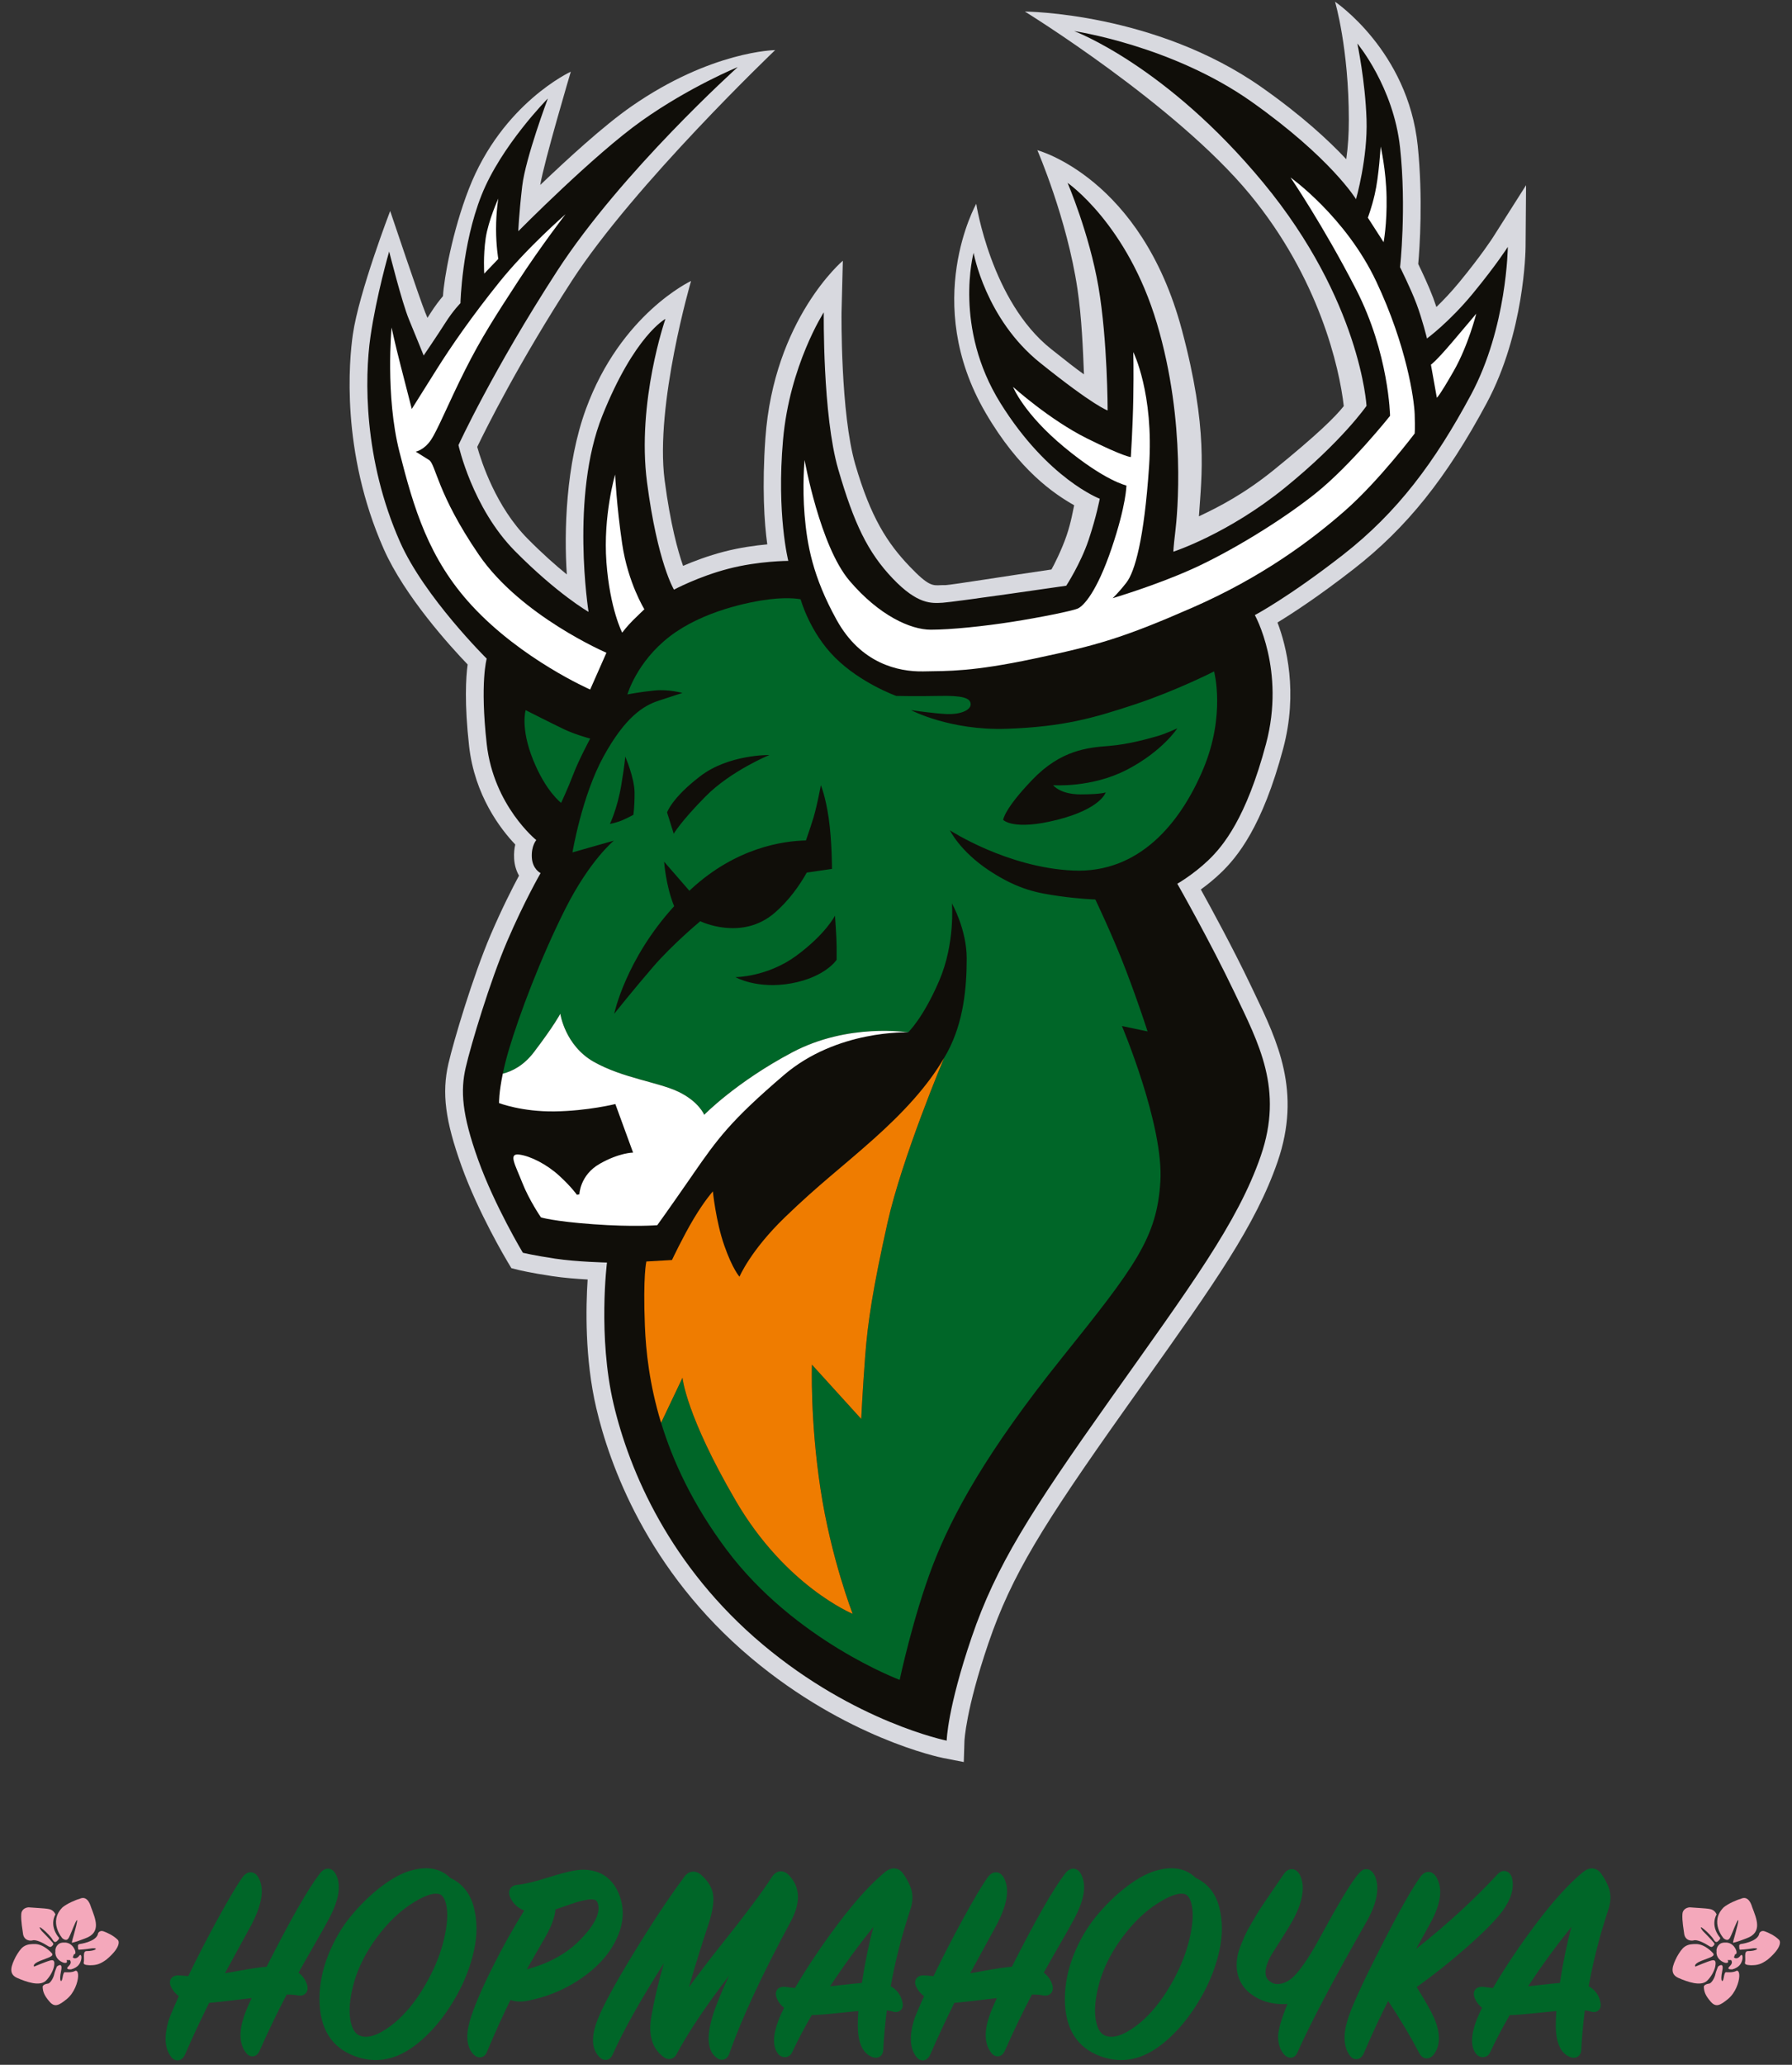 <svg xmlns="http://www.w3.org/2000/svg" width="158" height="182" viewBox="0 0 158 182" fill="none">
    <rect x="0" y="0" width="158" height="182" fill="#333333" stroke="none"/>
    <g clip-path="url(#clip0_1458_19919)">
        <path d="M28.857 169.396C29.868 167.597 30.121 166.24 29.634 165.249C29.438 164.842 29.171 164.734 28.98 164.715C28.698 164.688 28.432 164.832 28.198 165.141C27.137 166.526 25.602 169.215 23.507 173.355C22.89 173.406 22.09 173.521 21.119 173.7C20.616 173.792 20.187 173.869 19.831 173.93C20.122 173.394 20.468 172.764 20.865 172.04C21.516 170.852 21.95 170.06 22.192 169.609C23.117 167.822 23.318 166.486 22.807 165.528C22.607 165.149 22.345 165.05 22.16 165.035C21.887 165.01 21.633 165.144 21.408 165.432L21.396 165.447C20.892 166.15 20.138 167.42 19.154 169.222C18.229 170.915 17.371 172.582 16.6 174.181C16.53 174.175 16.45 174.169 16.364 174.16C16.041 174.129 15.935 174.122 15.883 174.121C15.651 174.104 15.328 174.113 15.124 174.351C15.015 174.477 14.869 174.757 15.112 175.191C15.271 175.493 15.49 175.745 15.766 175.948C15.04 177.572 14.895 177.978 14.854 178.134C14.463 179.504 14.526 180.52 15.045 181.242C15.247 181.538 15.474 181.611 15.646 181.611C15.666 181.611 15.686 181.611 15.704 181.607C15.974 181.583 16.184 181.397 16.327 181.062C16.976 179.567 17.686 178.049 18.439 176.539C18.876 176.506 19.855 176.402 22.186 176.119C21.881 176.77 21.653 177.315 21.506 177.745C21.061 179.072 21.107 180.126 21.636 180.865C21.869 181.215 22.13 181.267 22.31 181.248C22.489 181.231 22.738 181.127 22.897 180.744C23.627 179.091 24.427 177.431 25.275 175.806C25.645 175.798 25.977 175.823 26.261 175.882L26.291 175.887C26.564 175.927 26.78 175.869 26.936 175.714C27.089 175.561 27.147 175.347 27.109 175.076L27.095 175.009C26.956 174.532 26.695 174.155 26.318 173.88C26.677 173.234 27.117 172.461 27.63 171.571C28.257 170.485 28.67 169.753 28.859 169.397" fill="#006628" />
        <path d="M41.778 168.114C41.461 166.889 40.763 166.017 39.701 165.523C38.778 164.62 37.502 164.436 35.897 164.981C35.647 165.071 35.392 165.184 35.129 165.317C34.582 165.598 34.007 165.975 33.415 166.445C32.553 167.125 31.718 167.951 30.933 168.9C30.139 169.859 29.473 170.998 28.956 172.283C28.433 173.58 28.168 174.896 28.168 176.197C28.168 178.785 29.222 180.483 31.301 181.244C31.914 181.467 32.523 181.579 33.124 181.579C33.802 181.579 34.472 181.438 35.129 181.157C35.538 180.982 35.942 180.755 36.341 180.474C37.876 179.387 39.229 177.786 40.364 175.714C41.024 174.5 41.505 173.222 41.794 171.913C42.089 170.576 42.084 169.298 41.778 168.114ZM39.162 170.867C38.885 172.074 38.398 173.319 37.714 174.568C36.94 175.983 36.073 177.133 35.13 178C34.897 178.216 34.659 178.413 34.416 178.592C33.284 179.427 32.373 179.709 31.699 179.418C31.303 179.256 31.034 178.813 30.902 178.102C30.751 177.289 30.823 176.278 31.119 175.096C31.417 173.899 31.937 172.719 32.661 171.59C33.418 170.426 34.245 169.451 35.129 168.678C35.468 168.383 35.813 168.116 36.167 167.881C37.342 167.1 38.043 166.913 38.447 166.913C38.586 166.913 38.689 166.936 38.764 166.962C39.05 167.064 39.253 167.418 39.367 168.013C39.502 168.721 39.433 169.682 39.161 170.865L39.162 170.867Z" fill="#006628" />
        <path d="M53.867 171.786C54.9 170.171 55.166 168.617 54.656 167.166C54.094 165.566 52.916 164.751 51.233 164.806C50.826 164.83 50.29 164.929 49.611 165.11C49.247 165.206 48.843 165.324 48.397 165.467C47.203 165.847 46.276 166.071 45.639 166.134C45.256 166.158 45.07 166.338 44.982 166.485C44.892 166.635 44.821 166.892 44.992 167.254C45.244 167.799 45.662 168.186 46.22 168.397C45.254 169.941 44.312 171.627 43.418 173.417C42.404 175.443 41.728 177.047 41.408 178.186C41.049 179.483 41.162 180.455 41.742 181.075L41.754 181.086C41.958 181.289 42.151 181.345 42.303 181.345C42.354 181.345 42.399 181.339 42.439 181.33C42.599 181.294 42.814 181.183 42.938 180.848C43.697 179.046 44.394 177.514 45.009 176.285C45.435 176.431 45.903 176.462 46.41 176.375C47.544 176.162 48.616 175.812 49.611 175.332C50.035 175.128 50.445 174.899 50.841 174.648C52.171 173.803 53.189 172.84 53.867 171.786ZM49.612 172.233C48.699 172.816 47.642 173.266 46.449 173.58C46.651 173.223 46.883 172.817 47.147 172.357C47.788 171.244 47.962 170.945 47.997 170.886C48.578 169.898 48.903 169.047 48.982 168.3C49.157 168.243 49.366 168.171 49.612 168.086L49.719 168.048C50.173 167.886 50.558 167.756 50.863 167.66C51.151 167.57 51.468 167.497 51.806 167.443C52.079 167.4 52.306 167.408 52.462 167.467C52.538 167.496 52.625 167.548 52.688 167.717C52.994 168.524 52.481 169.621 51.162 170.976C50.704 171.447 50.186 171.868 49.611 172.234L49.612 172.233Z" fill="#006628" />
        <path d="M69.537 165.264C69.242 164.972 68.959 164.931 68.778 164.948C68.508 164.973 68.274 165.128 68.074 165.42C67.249 166.707 65.767 168.696 63.667 171.328C62.524 172.763 61.546 174.043 60.737 175.164C61.323 173.149 61.927 171.215 62.541 169.38C62.862 168.314 62.968 167.513 62.862 166.932C62.753 166.324 62.396 165.756 61.795 165.236C61.482 164.976 61.196 164.952 61.012 164.98C60.737 165.018 60.498 165.185 60.303 165.475C58.951 167.295 57.441 169.575 55.812 172.25C54.151 174.979 53.12 176.891 52.661 178.093C52.117 179.511 52.164 180.578 52.802 181.263C53.014 181.507 53.223 181.57 53.385 181.57C53.421 181.57 53.454 181.568 53.485 181.562C53.652 181.535 53.882 181.43 54.025 181.08C54.951 179 56.462 176.307 58.531 173.049C58.005 174.895 57.629 176.517 57.404 177.896C57.197 179.223 57.441 180.258 58.128 180.978L58.103 181.073L58.149 180.998C58.266 181.118 58.394 181.229 58.537 181.332C58.79 181.516 59.019 181.507 59.165 181.471C59.39 181.412 59.568 181.25 59.694 180.987C60.73 179.063 62.264 176.775 64.274 174.155C63.456 175.907 62.936 177.235 62.7 178.171C62.302 179.737 62.442 180.77 63.126 181.332C63.394 181.568 63.635 181.574 63.791 181.538C63.947 181.501 64.159 181.389 64.285 181.067L64.29 181.052C65.364 177.976 67.182 174.062 69.692 169.421C70.625 167.715 70.573 166.316 69.535 165.263" fill="#006628" />
        <path d="M80.24 166.237C80.094 165.875 79.884 165.501 79.612 165.122C79.381 164.811 79.114 164.718 78.93 164.695C78.635 164.658 78.333 164.765 78.029 165.013C77.132 165.749 76.151 166.76 75.1 168.032C74.697 168.52 74.283 169.045 73.861 169.607C72.42 171.528 71.152 173.418 70.09 175.233C69.866 175.212 69.607 175.179 69.314 175.136L69.288 175.133C69.144 175.12 68.764 175.086 68.54 175.353C68.294 175.646 68.45 176.031 68.504 176.168C68.638 176.479 68.849 176.751 69.132 176.975C68.947 177.334 68.784 177.693 68.645 178.047C68.134 179.402 68.115 180.37 68.583 181.006L68.596 181.023C68.751 181.216 68.969 181.326 69.206 181.326C69.49 181.326 69.734 181.153 69.853 180.876C70.308 179.893 70.886 178.799 71.571 177.615C72.073 177.607 72.836 177.55 73.889 177.438C74.357 177.39 74.761 177.349 75.1 177.315C75.322 177.295 75.517 177.276 75.682 177.261C75.648 177.727 75.631 178.179 75.631 178.614C75.649 180.042 76.053 180.941 76.824 181.28C76.975 181.35 77.108 181.376 77.22 181.376C77.37 181.376 77.485 181.33 77.567 181.278C77.708 181.188 77.876 181.004 77.879 180.636C77.923 179.668 78.026 178.516 78.189 177.204C78.373 177.226 78.54 177.257 78.687 177.297C79.042 177.418 79.265 177.313 79.391 177.204C79.518 177.094 79.652 176.883 79.575 176.53C79.454 175.876 79.096 175.38 78.53 175.076C78.933 172.841 79.512 170.584 80.25 168.364C80.519 167.579 80.514 166.858 80.241 166.237M75.991 174.784C75.744 174.803 75.448 174.829 75.101 174.865C74.84 174.891 74.55 174.923 74.229 174.961C73.833 175.007 73.486 175.046 73.186 175.079C73.819 174.122 74.458 173.203 75.101 172.323C75.736 171.455 76.374 170.627 77.016 169.839C76.62 171.272 76.277 172.926 75.991 174.783V174.784Z" fill="#006628" />
        <path d="M94.568 169.397C95.579 167.598 95.832 166.24 95.345 165.25C95.149 164.843 94.882 164.735 94.691 164.716C94.409 164.689 94.143 164.832 93.91 165.142C92.848 166.527 91.313 169.216 89.218 173.355C88.602 173.406 87.801 173.522 86.83 173.7C86.328 173.793 85.897 173.87 85.541 173.931C85.835 173.39 86.181 172.758 86.574 172.041C87.24 170.827 87.661 170.056 87.901 169.609C88.827 167.823 89.028 166.487 88.516 165.529C88.316 165.15 88.054 165.051 87.869 165.036C87.595 165.011 87.342 165.145 87.116 165.434L87.104 165.449C86.599 166.152 85.845 167.421 84.861 169.223C83.938 170.913 83.08 172.58 82.307 174.182C82.236 174.176 82.157 174.17 82.071 174.161C81.76 174.131 81.647 174.123 81.59 174.122C81.358 174.104 81.035 174.113 80.831 174.351C80.721 174.478 80.576 174.758 80.819 175.192C80.977 175.493 81.197 175.746 81.473 175.948C80.754 177.555 80.605 177.966 80.561 178.134C80.17 179.504 80.233 180.52 80.752 181.242C80.954 181.538 81.181 181.611 81.353 181.611C81.373 181.611 81.393 181.611 81.411 181.607C81.681 181.583 81.891 181.397 82.034 181.062C82.685 179.565 83.395 178.045 84.146 176.539C84.584 176.505 85.563 176.402 87.893 176.119C87.589 176.77 87.36 177.315 87.213 177.745C86.769 179.072 86.815 180.126 87.343 180.864C87.577 181.214 87.839 181.265 88.018 181.248C88.197 181.231 88.446 181.127 88.605 180.743C89.335 179.091 90.133 177.43 90.983 175.806C91.354 175.797 91.685 175.823 91.969 175.882L91.999 175.887C92.271 175.926 92.488 175.869 92.644 175.714C92.797 175.561 92.855 175.345 92.816 175.075L92.802 175.009C92.663 174.532 92.403 174.154 92.026 173.88C92.383 173.236 92.824 172.461 93.337 171.571C93.965 170.486 94.377 169.754 94.566 169.397" fill="#006628" />
        <path d="M105.424 165.523C104.5 164.62 103.224 164.436 101.619 164.981C101.37 165.071 101.115 165.184 100.853 165.317C100.305 165.598 99.731 165.975 99.138 166.445C98.276 167.125 97.441 167.952 96.656 168.9C95.862 169.859 95.197 170.998 94.678 172.283C94.155 173.58 93.891 174.896 93.891 176.197C93.891 178.785 94.944 180.483 97.024 181.244C97.637 181.467 98.246 181.579 98.848 181.579C99.526 181.579 100.195 181.438 100.853 181.157C101.26 180.982 101.664 180.755 102.063 180.474C103.599 179.387 104.951 177.786 106.087 175.714C106.747 174.5 107.229 173.222 107.517 171.913C107.813 170.576 107.806 169.297 107.501 168.114C107.184 166.888 106.485 166.016 105.425 165.523M104.885 170.867C104.608 172.074 104.121 173.319 103.438 174.568C102.662 175.983 101.796 177.133 100.854 178C100.62 178.216 100.381 178.413 100.139 178.592C99.008 179.427 98.097 179.709 97.423 179.418C97.027 179.256 96.759 178.813 96.626 178.102C96.474 177.289 96.547 176.279 96.842 175.097C97.141 173.9 97.661 172.72 98.386 171.591C99.142 170.427 99.97 169.452 100.855 168.679C101.193 168.384 101.539 168.117 101.893 167.882C103.066 167.101 103.769 166.914 104.173 166.914C104.31 166.914 104.414 166.937 104.49 166.963C104.776 167.065 104.979 167.419 105.093 168.014C105.227 168.723 105.159 169.683 104.886 170.867L104.885 170.867Z" fill="#006628" />
        <path d="M121.436 166.415C121.436 166.06 121.375 165.726 121.253 165.426C121.031 164.872 120.7 164.756 120.46 164.756C120.064 164.756 119.654 164.756 116.282 170.955C115.562 172.278 114.892 173.294 114.292 173.978C113.757 174.587 113.204 174.883 112.604 174.883C112.358 174.883 112.123 174.788 111.89 174.59C111.678 174.411 111.579 174.173 111.579 173.838C111.579 173.602 111.636 173.337 111.746 173.05C111.865 172.738 112.004 172.457 112.158 172.215C112.331 171.944 112.592 171.534 112.938 170.983C113.283 170.438 113.592 169.934 113.862 169.48C114.528 168.329 114.865 167.299 114.865 166.414C114.865 166.059 114.804 165.726 114.683 165.424C114.459 164.87 114.129 164.755 113.89 164.755C113.704 164.755 113.434 164.83 113.202 165.177C113.117 165.295 112.929 165.567 112.628 166.01C112.331 166.444 112.121 166.752 111.998 166.931C111.875 167.112 111.677 167.404 111.404 167.806C111.122 168.222 110.918 168.542 110.78 168.781C110.648 169.01 110.476 169.303 110.264 169.66C110.037 170.042 109.87 170.357 109.755 170.622C109.649 170.864 109.535 171.138 109.404 171.457C109.269 171.789 109.172 172.099 109.118 172.382C109.064 172.665 109.035 172.932 109.035 173.173C109.035 174.243 109.45 175.106 110.271 175.74C111.054 176.345 112.023 176.652 113.148 176.652C113.268 176.652 113.389 176.648 113.51 176.637C112.954 178.024 112.691 178.949 112.691 179.517C112.691 179.993 112.787 180.401 112.975 180.734C113.074 180.909 113.335 181.372 113.791 181.372C113.951 181.372 114.242 181.307 114.409 180.879C115.585 178.249 117.613 174.412 120.434 169.479C121.109 168.313 121.437 167.31 121.437 166.413" fill="#006628" />
        <path d="M132.46 168.467C133.254 167.382 133.538 166.378 133.303 165.482L133.278 165.41C133.12 165.051 132.882 164.946 132.711 164.921C132.539 164.895 132.276 164.929 132.01 165.234C129.943 167.461 127.544 169.659 124.856 171.786C125.205 171.156 125.618 170.409 126.096 169.544C127.047 167.815 127.232 166.488 126.658 165.484C126.438 165.105 126.17 165.011 125.984 165C125.801 164.988 125.526 165.046 125.257 165.395C124.478 166.475 123.313 168.542 121.699 171.715C120.081 174.892 119.137 176.965 118.813 178.05C118.407 179.393 118.472 180.443 119.012 181.18C119.208 181.439 119.421 181.502 119.583 181.502C119.606 181.502 119.626 181.5 119.646 181.5C119.819 181.484 120.058 181.385 120.229 181.022L120.235 181.007C120.956 179.325 121.679 177.77 122.392 176.373C123.44 177.942 124.364 179.492 125.146 180.99L125.155 181.007C125.34 181.331 125.578 181.417 125.743 181.431C125.908 181.446 126.153 181.405 126.388 181.126L126.399 181.111C127.004 180.328 127.024 179.25 126.459 177.901C126.207 177.322 125.699 176.419 124.911 175.147C126.417 174.068 127.884 172.903 129.277 171.677C130.815 170.324 131.855 169.275 132.46 168.466" fill="#006628" />
        <path d="M141.784 166.237C141.638 165.874 141.428 165.501 141.156 165.122C140.924 164.811 140.656 164.718 140.474 164.695C140.181 164.658 139.877 164.764 139.574 165.013C138.676 165.749 137.695 166.76 136.644 168.032C136.241 168.52 135.827 169.045 135.405 169.607C133.963 171.528 132.696 173.419 131.634 175.233C131.41 175.212 131.151 175.179 130.858 175.136L130.83 175.133C130.686 175.121 130.306 175.086 130.083 175.353C129.837 175.646 129.992 176.031 130.047 176.168C130.181 176.479 130.392 176.751 130.675 176.975C130.49 177.336 130.327 177.693 130.188 178.049C129.677 179.403 129.658 180.371 130.126 181.008L130.138 181.025C130.295 181.22 130.512 181.326 130.749 181.326C130.885 181.326 131.222 181.281 131.396 180.876C131.85 179.895 132.427 178.8 133.113 177.617C133.614 177.609 134.378 177.55 135.431 177.44C135.899 177.39 136.303 177.349 136.642 177.317C136.864 177.295 137.058 177.278 137.224 177.261C137.19 177.728 137.173 178.181 137.173 178.616C137.192 180.044 137.595 180.941 138.365 181.281C138.517 181.352 138.65 181.378 138.762 181.378C138.912 181.378 139.027 181.332 139.109 181.28C139.251 181.19 139.418 181.006 139.422 180.638C139.466 179.668 139.57 178.516 139.732 177.205C139.916 177.226 140.082 177.257 140.23 177.298C140.585 177.418 140.808 177.313 140.934 177.205C141.061 177.094 141.195 176.885 141.118 176.532C140.997 175.877 140.639 175.381 140.073 175.077C140.476 172.842 141.053 170.585 141.792 168.365C142.062 167.58 142.058 166.859 141.784 166.238M137.534 174.785C137.287 174.803 136.991 174.83 136.644 174.866C136.383 174.892 136.093 174.924 135.772 174.962C135.376 175.008 135.027 175.047 134.729 175.08C135.361 174.123 136.001 173.204 136.644 172.325C137.278 171.457 137.917 170.629 138.558 169.841C138.163 171.275 137.819 172.928 137.534 174.785Z" fill="#006628" />
        <path d="M7.013 172.348C6.766 172.707 6.513 172.596 6.513 172.596C6.478 172.57 6.445 172.548 6.415 172.53L6.521 172.253C6.617 172.262 6.68 172.192 6.637 171.975C6.506 171.562 6.154 171.182 5.639 171.228C5.577 171.221 5.508 171.227 5.445 171.239C5.308 171.26 5.174 171.318 5.05 171.471C4.866 171.693 4.88 171.927 4.88 171.927L4.883 171.93C4.882 171.959 4.882 171.989 4.883 172.018C4.837 172.527 5.216 172.875 5.626 173.005C5.929 173.062 5.945 172.922 5.862 172.769H6.17C6.319 173.006 6.189 173.166 6.014 173.342C5.826 173.528 5.943 173.599 6.264 173.59C6.95 173.405 7.086 172.995 7.155 172.738C7.225 172.42 7.14 172.239 7.013 172.348Z" fill="#F4A8BB" />
        <path d="M2.876 171.031C3.175 170.938 3.818 171.265 4.142 171.477C4.465 171.692 4.501 171.61 4.641 171.478C4.772 171.335 4.642 171.228 4.642 171.228C4.642 171.228 4.367 170.898 3.675 170.201C3.024 169.328 4.349 170.463 4.641 170.979C4.847 171.345 5.004 171.116 5.141 170.979C5.273 170.81 5.163 170.747 5.141 170.73C4.301 169.632 4.89 168.741 4.89 168.741C4.684 168.301 4.356 168.279 4.141 168.244C3.926 168.209 3.294 168.177 2.517 168.119C2.183 168.143 1.9 168.347 1.875 168.696C1.829 169.334 2.003 170.194 2.017 170.358C2.075 171.074 2.672 171.091 2.875 171.03" fill="#F4A8BB" />
        <path d="M4.759 173.343C4.829 172.945 4.806 172.712 4.458 172.796C4.11 172.876 3.011 173.342 3.011 173.342C3.011 173.342 2.789 173.145 3.509 172.846C4.23 172.547 4.885 172.433 4.508 172.101C4.508 172.101 3.819 171.319 3.009 171.355C2.8 171.361 2.423 171.344 2.069 171.585C1.819 171.759 1.594 172.11 1.385 172.473C1.006 173.23 0.693 173.976 1.509 174.34C2.335 174.7 3.476 175.098 4.026 174.605C4.373 174.28 4.669 173.757 4.758 173.344" fill="#F4A8BB" />
        <path d="M5.886 170.98C5.877 170.979 5.996 170.94 6.07 170.797C6.225 170.503 6.431 169.934 6.636 169.488C7.088 168.541 6.488 170.616 6.385 170.981C6.283 171.344 6.385 171.229 6.385 171.229C6.385 171.229 6.611 171.208 7.51 170.857C8.978 170.342 8.402 169.115 8.026 168.104C7.689 166.979 7.089 167.343 7.009 167.375C6.75 167.429 5.916 167.779 5.51 168.121C4.222 169.42 5.51 170.857 5.51 170.857C5.707 171.002 5.784 170.988 5.886 170.98Z" fill="#F4A8BB" />
        <path d="M10.382 170.981C9.974 170.579 9.455 170.355 9.132 170.236C8.809 170.115 8.621 170.371 8.632 170.485C8.431 171.179 7.009 171.355 7.009 171.355C6.813 171.411 6.884 171.558 6.883 171.729C6.883 171.901 7.008 171.853 7.008 171.853C7.008 171.853 7.413 171.838 8.133 171.729C8.781 171.692 8.344 171.988 7.633 171.978C7.257 171.972 7.468 172.667 7.383 172.973C7.343 173.123 7.461 173.206 7.883 173.223C8.501 173.229 8.821 173.129 9.382 172.725C10.773 171.558 10.454 171.024 10.383 170.983" fill="#F4A8BB" />
        <path d="M6.636 173.716C6.342 173.891 5.763 173.839 5.763 173.839C5.644 173.802 5.582 173.926 5.512 174.337C5.437 174.817 5.176 174.714 5.386 173.717C5.568 172.859 5.011 173.343 5.011 173.343C5.011 173.343 4.81 173.84 4.784 174.001C4.726 174.309 4.477 174.757 4.261 174.836C3.872 174.889 3.802 175.014 3.762 175.084C3.762 175.58 3.935 175.938 4.386 176.453C4.84 176.964 5.214 176.748 5.887 176.203C6.557 175.66 6.862 174.718 6.887 174.213C6.909 173.711 6.704 173.677 6.636 173.716Z" fill="#F4A8BB" />
        <path d="M153.477 172.348C153.23 172.707 152.978 172.596 152.978 172.596C152.942 172.57 152.91 172.548 152.879 172.53L152.985 172.253C153.081 172.262 153.143 172.192 153.102 171.975C152.972 171.562 152.619 171.182 152.103 171.228C152.041 171.221 151.972 171.227 151.909 171.239C151.774 171.26 151.638 171.318 151.514 171.471C151.331 171.693 151.344 171.927 151.344 171.927L151.347 171.93C151.346 171.959 151.346 171.989 151.348 172.018C151.302 172.527 151.681 172.875 152.091 173.005C152.393 173.062 152.409 172.922 152.326 172.769H152.634C152.784 173.006 152.654 173.166 152.478 173.342C152.292 173.528 152.407 173.599 152.728 173.59C153.414 173.405 153.549 172.995 153.62 172.738C153.689 172.42 153.604 172.239 153.477 172.348Z" fill="#F4A8BB" />
        <path d="M149.339 171.031C149.639 170.938 150.281 171.265 150.606 171.477C150.928 171.692 150.965 171.61 151.104 171.478C151.236 171.335 151.105 171.228 151.105 171.228C151.105 171.228 150.831 170.898 150.138 170.201C149.488 169.328 150.812 170.463 151.105 170.979C151.311 171.345 151.468 171.116 151.606 170.979C151.737 170.81 151.627 170.747 151.606 170.73C150.766 169.632 151.355 168.741 151.355 168.741C151.149 168.301 150.82 168.279 150.606 168.244C150.391 168.209 149.759 168.177 148.982 168.119C148.647 168.143 148.364 168.347 148.34 168.696C148.294 169.334 148.468 170.194 148.481 170.358C148.538 171.074 149.136 171.091 149.339 171.03" fill="#F4A8BB" />
        <path d="M151.231 173.343C151.302 172.945 151.278 172.712 150.929 172.796C150.582 172.876 149.482 173.342 149.482 173.342C149.482 173.342 149.261 173.145 149.981 172.846C150.702 172.547 151.357 172.433 150.981 172.101C150.981 172.101 150.291 171.319 149.481 171.355C149.274 171.361 148.896 171.344 148.542 171.585C148.292 171.759 148.067 172.11 147.858 172.473C147.478 173.23 147.166 173.976 147.982 174.34C148.806 174.7 149.949 175.098 150.499 174.605C150.846 174.28 151.143 173.757 151.232 173.344" fill="#F4A8BB" />
        <path d="M152.351 170.98C152.342 170.979 152.46 170.94 152.535 170.797C152.689 170.503 152.895 169.934 153.101 169.488C153.553 168.541 152.953 170.616 152.851 170.981C152.748 171.344 152.851 171.229 152.851 171.229C152.851 171.229 153.076 171.208 153.975 170.857C155.443 170.342 154.868 169.115 154.49 168.104C154.154 166.979 153.554 167.343 153.474 167.375C153.215 167.429 152.381 167.779 151.975 168.121C150.687 169.42 151.975 170.857 151.975 170.857C152.172 171.002 152.249 170.988 152.351 170.98Z" fill="#F4A8BB" />
        <path d="M156.855 170.981C156.447 170.579 155.928 170.355 155.605 170.236C155.282 170.115 155.094 170.371 155.104 170.485C154.903 171.179 153.481 171.355 153.481 171.355C153.285 171.411 153.357 171.558 153.356 171.729C153.356 171.901 153.481 171.853 153.481 171.853C153.481 171.853 153.885 171.838 154.606 171.729C155.254 171.692 154.817 171.988 154.106 171.978C153.73 171.972 153.941 172.667 153.856 172.973C153.816 173.123 153.933 173.206 154.356 173.223C154.974 173.229 155.294 173.129 155.855 172.725C157.246 171.558 156.927 171.024 156.856 170.983" fill="#F4A8BB" />
        <path d="M153.101 173.716C152.807 173.891 152.227 173.839 152.227 173.839C152.108 173.802 152.046 173.926 151.977 174.337C151.901 174.817 151.641 174.714 151.851 173.717C152.033 172.859 151.476 173.343 151.476 173.343C151.476 173.343 151.275 173.84 151.249 174.001C151.19 174.309 150.941 174.757 150.726 174.836C150.336 174.889 150.265 175.014 150.227 175.084C150.227 175.58 150.399 175.938 150.851 176.453C151.304 176.964 151.679 176.748 152.351 176.203C153.022 175.66 153.327 174.718 153.351 174.213C153.374 173.711 153.169 173.677 153.101 173.716Z" fill="#F4A8BB" />
        <path d="M84.972 155.311L83.157 154.956C82.812 154.888 74.614 153.183 66.235 146.147C57.027 138.413 53.721 129.012 52.57 124.097C51.552 119.746 51.654 115.172 51.812 112.779C50.878 112.726 49.704 112.637 48.704 112.486C46.741 112.19 45.76 111.948 45.72 111.938L45.09 111.781L44.756 111.226C44.652 111.051 42.17 106.897 40.687 102.766C39.256 98.779 38.943 96.34 39.534 93.767C39.996 91.76 41.685 86.078 43.269 82.378C44.245 80.101 45.189 78.249 45.76 77.182C45.528 76.772 45.362 76.268 45.33 75.676C45.303 75.201 45.349 74.789 45.431 74.439C44.144 73.089 41.847 70.121 41.359 65.752C40.939 61.995 41.075 59.727 41.231 58.569C39.718 56.991 35.68 52.562 33.835 48.394C30.023 39.783 30.787 31.735 31.111 29.474C31.642 25.777 34.401 18.597 34.401 18.597C34.401 18.597 37.032 26.426 37.494 27.546C37.558 27.701 37.624 27.858 37.689 28.016C37.779 27.878 37.864 27.747 37.941 27.623C38.363 26.958 38.767 26.441 39.057 26.101C39.143 24.575 39.879 20.4 41.342 16.642C44.284 9.085 50.328 6.319 50.328 6.319C50.328 6.319 47.948 14.326 47.634 16.303C49.97 14.076 53.181 11.109 55.677 9.374C62.726 4.474 68.345 4.417 68.345 4.417C68.345 4.417 55.923 16.261 50.425 24.744C45.754 31.954 42.88 37.72 42.077 39.391C42.459 40.754 43.746 44.681 46.518 47.482C47.828 48.806 49.008 49.847 49.976 50.634C49.725 46.885 49.88 40.926 51.656 36.066C54.731 27.649 60.93 24.767 60.93 24.767C60.93 24.767 57.734 35.695 58.6 42.321C59.105 46.181 59.766 48.567 60.226 49.876C61.153 49.477 62.423 48.992 63.838 48.625C65.234 48.263 66.607 48.077 67.651 47.982C67.383 46.099 67.182 42.864 67.483 38.639C68.229 28.11 74.313 22.98 74.313 22.98L74.197 27.554C74.196 27.642 74.1 36.431 75.41 40.937C76.765 45.598 78.233 47.866 80.198 49.924C81.86 51.664 82.22 51.623 82.975 51.578L83.376 51.575C84.002 51.539 88.878 50.751 92.706 50.197C92.909 49.846 93.592 48.51 94.033 47.228C94.454 46.004 94.635 44.829 94.709 44.536C92.936 43.526 89.859 41.47 86.889 36.368C81.209 26.613 86.075 17.965 86.075 17.965C86.075 17.965 87.386 26.566 92.676 30.763C94.124 31.911 94.753 32.412 95.573 32.999C95.486 30.826 95.38 28.034 94.997 25.46C94.07 19.234 91.463 13.239 91.463 13.239C91.463 13.239 100.617 15.646 104.209 29.091C106.533 37.794 105.954 41.831 105.708 45.51C107.49 44.672 109.721 43.527 112.377 41.37C116.098 38.348 117.73 36.753 118.48 35.795C118.101 32.427 116.315 24.528 110.185 17.109C103.654 9.205 90.363 1.018 90.363 1.018C90.363 1.018 101.834 1.075 111.256 7.704C114.825 10.214 117.194 12.428 118.698 14.033C118.854 12.97 118.926 11.755 118.926 10.581C118.926 4.245 117.709 0.152 117.709 0.152C117.709 0.152 124.139 4.476 125 12.841C125.473 17.446 125.174 21.856 125.044 23.269C125.356 23.91 125.959 25.184 126.357 26.238C126.458 26.508 126.555 26.785 126.646 27.06C127.248 26.48 127.949 25.746 128.664 24.877C130.649 22.463 131.613 20.954 131.623 20.939L134.553 16.323L134.509 21.782C134.507 22.087 134.409 29.326 131.08 35.531C127.532 42.143 124.03 46.514 119.368 50.147C116.299 52.538 113.968 54.057 112.636 54.868C113.411 56.911 114.466 60.998 113.138 65.98C111.304 72.857 109.104 75.544 107.609 76.966C107.005 77.542 106.391 78.028 105.875 78.401C106.879 80.213 108.759 83.673 110.26 86.819L110.591 87.511C112.647 91.795 114.773 96.225 112.643 102.402C110.714 107.997 107.02 113.196 100.9 121.808C100.345 122.588 99.77 123.397 99.174 124.238C91.944 134.44 89.194 138.845 87.153 144.825C85.143 150.716 85.034 153.446 85.034 153.472L84.976 155.312L84.972 155.311ZM48.455 75.088L48.445 75.098C48.445 75.098 48.451 75.092 48.455 75.088Z" fill="#D8D9DF" />
        <path d="M47.288 74.052C47.288 74.052 43.523 71.026 42.914 65.578C42.306 60.131 42.914 58.056 42.914 58.056C42.914 58.056 37.421 52.63 35.268 47.765C32.053 40.502 32.14 33.325 32.661 29.693C33.182 26.061 34.312 22.17 34.312 22.17C34.312 22.17 35.442 26.667 36.05 28.137C36.658 29.606 37.354 31.336 37.354 31.336C37.354 31.336 38.57 29.549 39.266 28.454C39.961 27.359 40.598 26.724 40.598 26.724C40.598 26.724 40.714 21.593 42.452 17.213C44.19 12.832 48.304 8.681 48.304 8.681C48.304 8.681 46.334 13.926 46.043 16.405C45.754 18.884 45.696 20.383 45.696 20.383C45.696 20.383 52.358 13.639 56.587 10.642C60.816 7.644 65.045 5.915 65.045 5.915C65.045 5.915 54.79 15.139 49.113 23.901C43.435 32.663 40.422 39.234 40.422 39.234C40.422 39.234 41.639 44.768 45.405 48.574C49.169 52.378 51.893 53.934 51.893 53.934C51.893 53.934 50.272 43.731 53.109 36.64C55.948 29.55 58.671 28.109 58.671 28.109C58.671 28.109 56.123 35.43 57.049 42.521C57.976 49.611 59.424 51.975 59.424 51.975C59.424 51.975 61.567 50.822 64.233 50.13C66.897 49.438 69.504 49.438 69.504 49.438C69.504 49.438 68.461 45.345 69.04 38.773C69.62 32.201 72.632 27.532 72.632 27.532C72.632 27.532 72.516 36.582 73.907 41.367C75.297 46.152 76.514 48.689 78.716 50.994C80.916 53.299 82.134 53.184 83.119 53.127C84.104 53.069 94.011 51.628 94.011 51.628C94.011 51.628 95.285 49.669 95.981 47.593C96.676 45.517 96.965 43.961 96.965 43.961C96.965 43.961 92.389 42.231 88.217 35.544C84.046 28.857 85.842 22.285 85.842 22.285C85.842 22.285 86.885 28.107 91.694 31.97C96.502 35.832 97.66 36.178 97.66 36.178C97.66 36.178 97.66 30.01 96.85 25.282C96.038 20.556 94.126 16.117 94.126 16.117C94.126 16.117 99.399 19.748 102.006 28.51C104.613 37.273 103.802 45.401 103.628 46.842C103.454 48.283 103.454 48.629 103.454 48.629C103.454 48.629 108.263 47.072 113.303 42.979C118.343 38.886 120.486 35.773 120.486 35.773C120.486 35.773 119.965 26.492 111.391 16.116C102.817 5.74 94.706 2.741 94.706 2.741C94.706 2.741 103.338 4.01 110.349 8.967C117.358 13.925 119.56 17.557 119.56 17.557C119.56 17.557 120.603 13.925 120.487 10.524C120.373 7.122 119.676 3.836 119.676 3.836C119.676 3.836 122.863 7.641 123.442 13.002C124.021 18.363 123.442 23.551 123.442 23.551C123.442 23.551 124.369 25.396 124.89 26.779C125.411 28.162 125.817 29.834 125.817 29.834C125.817 29.834 127.787 28.393 129.872 25.856C131.958 23.32 132.943 21.763 132.943 21.763C132.943 21.763 132.884 28.853 129.699 34.79C126.511 40.728 123.21 45.166 118.401 48.913C113.594 52.66 110.639 54.217 110.639 54.217C110.639 54.217 113.362 59.06 111.623 65.573C109.885 72.088 107.858 74.567 106.526 75.835C105.193 77.104 103.803 77.895 103.803 77.895C103.803 77.895 106.699 82.982 108.843 87.48C110.987 91.976 113.189 96.011 111.16 101.89C109.132 107.77 104.962 113.362 97.893 123.334C90.825 133.306 87.813 138.034 85.67 144.317C83.526 150.601 83.468 153.425 83.468 153.425C83.468 153.425 75.415 151.811 67.247 144.951C59.077 138.091 55.486 129.675 54.095 123.738C52.704 117.801 53.516 111.286 53.516 111.286C53.516 111.286 50.85 111.228 48.939 110.94C47.027 110.651 46.1 110.421 46.1 110.421C46.1 110.421 43.609 106.271 42.16 102.235C40.712 98.201 40.596 96.125 41.059 94.108C41.523 92.09 43.203 86.498 44.709 82.981C46.216 79.465 47.664 76.958 47.664 76.958C47.664 76.958 46.95 76.62 46.892 75.582C46.834 74.544 47.287 74.046 47.287 74.046" fill="#100E09" />
        <path d="M49.475 70.767C49.475 70.767 50.083 69.47 50.561 68.216C51.039 66.962 52.038 65.103 52.038 65.103C52.038 65.103 50.734 64.757 49.736 64.282C48.736 63.806 46.346 62.595 46.346 62.595C46.346 62.595 45.868 64.151 46.998 66.962C48.127 69.772 49.475 70.767 49.475 70.767ZM107.047 59.18C107.047 59.18 103.744 60.865 100.094 62.077C96.445 63.287 93.751 64.066 88.755 64.238C83.758 64.41 80.325 62.595 80.325 62.595C80.325 62.595 82.411 62.897 83.497 62.941C84.583 62.985 85.583 62.639 85.583 62.077C85.583 61.514 84.844 61.298 82.802 61.342C80.76 61.386 79.021 61.342 79.021 61.342C79.021 61.342 75.892 60.218 73.634 57.969C71.374 55.721 70.592 52.824 70.592 52.824C70.592 52.824 69.637 52.608 67.855 52.824C66.074 53.041 61.946 53.862 59.034 56.11C56.123 58.358 55.32 61.211 55.32 61.211C55.32 61.211 56.384 60.995 57.688 60.865C58.991 60.736 60.165 61.082 60.165 61.082C60.165 61.082 59.339 61.341 58.035 61.774C56.732 62.206 55.124 63.2 53.212 66.681C51.301 70.161 50.475 75.133 50.475 75.133L54.125 74.096C54.125 74.096 51.996 75.825 49.824 80.149C47.652 84.473 45.783 89.444 44.87 92.514C44.63 93.323 44.457 94.03 44.332 94.638C45.129 94.438 46.168 93.939 47.087 92.729C48.883 90.366 49.403 89.358 49.403 89.358C49.403 89.358 49.809 92.154 52.358 93.595C54.907 95.036 58.064 95.381 59.846 96.246C61.627 97.11 62.09 98.263 62.09 98.263C62.09 98.263 64.901 95.381 69.854 92.758C74.807 90.135 80.064 91 80.064 91C80.064 91 81.368 89.789 82.802 86.46C84.235 83.13 83.931 79.629 83.931 79.629C83.931 79.629 85.234 81.921 85.234 84.471C85.234 87.021 84.974 90.047 83.54 92.728C83.439 92.918 83.324 93.104 83.214 93.292L83.221 93.297C83.221 93.297 79.528 102.068 78.253 107.774C76.978 113.481 76.516 116.478 76.283 119.534C76.051 122.589 75.935 125.068 75.935 125.068L71.59 120.283C71.59 120.283 71.417 125.125 72.343 131.235C73.27 137.346 75.182 142.246 75.182 142.246C75.182 142.246 69.272 139.825 64.87 132.273C60.467 124.722 60.178 121.436 60.178 121.436L58.29 125.405C59.322 128.789 61.081 132.62 64.073 136.612C70.069 144.611 79.324 148.069 79.324 148.069C79.324 148.069 80.497 142.535 82.235 137.995C83.973 133.456 87.059 127.878 93.576 119.75C100.093 111.622 102.005 109.114 102.309 104.142C102.613 99.171 98.92 90.437 98.92 90.437L101.18 90.913C101.18 90.913 100.441 88.578 99.268 85.508C98.095 82.439 96.574 79.283 96.574 79.283C96.574 79.283 95.14 79.239 93.358 78.981C91.576 78.721 89.839 78.461 87.231 76.743C84.624 75.024 83.755 73.187 83.755 73.187C83.755 73.187 88.795 76.473 94.618 76.733C100.44 76.992 104.09 72.538 106.089 67.783C108.088 63.027 107.045 59.18 107.045 59.18H107.047ZM61.749 68.41C64.269 66.485 67.833 66.55 67.833 66.55C67.833 66.55 64.422 67.956 62.205 70.204C59.989 72.452 59.403 73.489 59.403 73.489L58.816 71.609C58.816 71.609 59.229 70.333 61.749 68.41ZM53.776 72.625C53.776 72.625 54.429 71.285 54.776 69.21C55.124 67.134 55.124 66.681 55.124 66.681C55.124 66.681 55.95 68.562 55.95 69.901C55.95 71.241 55.841 71.825 55.841 71.825C55.841 71.825 55.363 72.084 54.864 72.301C54.363 72.517 53.776 72.625 53.776 72.625ZM61.743 81.2C61.743 81.2 59.309 83.218 57.572 85.235C55.834 87.252 54.154 89.357 54.154 89.357C54.154 89.357 55.147 84.581 59.439 79.876C58.698 78.067 58.556 75.954 58.556 75.954L60.782 78.514C60.832 78.468 60.879 78.421 60.931 78.374C64.894 74.718 69.018 74.122 71.061 74.08C71.341 73.265 71.605 72.475 71.735 72.033C72.082 70.852 72.372 69.209 72.372 69.209C72.372 69.209 72.777 70.131 73.067 72.12C73.356 74.109 73.356 76.588 73.356 76.588L71.132 76.914C70.486 78.059 69.565 79.367 68.316 80.45C65.39 82.987 61.74 81.199 61.74 81.199L61.743 81.2ZM73.764 84.601C73.764 84.601 72.779 86.129 69.767 86.677C66.755 87.224 64.843 86.129 64.843 86.129C64.843 86.129 67.653 86.129 70.23 84.227C72.809 82.325 73.62 80.71 73.62 80.71C73.62 80.71 73.764 82.612 73.764 83.419V84.601ZM99.4 67.826C96.272 69.469 92.854 69.21 92.854 69.21C92.854 69.21 93.462 70.024 95.287 70.02C97.112 70.017 97.489 69.843 97.489 69.843C97.489 69.843 97.084 71.284 93.202 72.265C89.32 73.245 88.451 72.265 88.451 72.265C88.451 72.265 88.51 71.343 91.029 68.72C93.549 66.097 95.924 65.895 97.75 65.751C99.575 65.607 101.313 65.088 102.037 64.887C102.761 64.685 103.804 64.195 103.804 64.195C103.804 64.195 102.529 66.184 99.401 67.827L99.4 67.826Z" fill="#006628" />
        <path d="M43.935 22.82C43.935 22.82 43.737 21.695 43.737 20.182C43.737 18.669 43.935 17.501 43.935 17.501C43.935 17.501 43.057 19.432 42.824 20.989C42.593 22.546 42.694 24.117 42.694 24.117L43.935 22.82Z" fill="white" />
        <path d="M122.253 17.372C122.209 14.951 121.731 12.918 121.731 12.918C121.731 12.918 121.582 15.527 121.21 17.134C120.928 18.347 120.602 19.187 120.602 19.187L121.992 21.348C121.992 21.348 122.297 19.792 122.253 17.37" fill="white" />
        <path d="M53.469 57.537C53.469 57.537 45.909 54.294 42.215 48.89C38.522 43.486 38.435 40.935 37.827 40.545C37.218 40.157 36.653 39.811 36.653 39.811C36.653 39.811 37.392 39.681 38 38.773C38.608 37.865 39.564 35.487 40.999 32.634C42.432 29.781 43.693 27.835 45.692 24.765C47.691 21.695 49.862 18.885 49.862 18.885C49.862 18.885 46.473 21.825 44.041 24.851C41.607 27.878 39.782 30.514 38.479 32.59C37.175 34.664 36.307 36.048 36.307 36.048C36.307 36.048 35.786 34.016 35.307 32.157C34.829 30.298 34.524 28.871 34.524 28.871C34.524 28.871 33.96 34.881 35.22 39.831C36.479 44.782 37.784 49.245 41.607 53.385C46.001 58.143 52.035 60.778 52.035 60.778L53.468 57.535L53.469 57.537Z" fill="white" />
        <path d="M54.858 55.764C54.858 55.764 55.278 55.202 55.8 54.683C56.322 54.165 56.814 53.704 56.814 53.704C56.814 53.704 55.365 51.369 54.858 47.939C54.352 44.51 54.236 41.829 54.236 41.829C54.236 41.829 53.164 45.432 53.468 49.554C53.772 53.675 54.859 55.765 54.859 55.765" fill="white" />
        <path d="M128.018 30.184C126.57 31.884 126.164 32.144 126.164 32.144L126.685 35.056C126.685 35.056 126.858 34.998 128.162 32.721C129.465 30.444 130.161 27.648 130.161 27.648C130.161 27.648 129.465 28.484 128.017 30.185" fill="white" />
        <path d="M121.343 24.809C118.649 19.101 113.783 15.643 113.783 15.643C113.783 15.643 116.65 19.837 119.562 25.501C122.472 31.164 122.561 36.655 122.561 36.655C122.561 36.655 119.084 41.022 115.999 43.486C112.914 45.951 108.395 48.674 105.136 50.144C101.877 51.614 98.097 52.728 98.097 52.728C98.097 52.728 98.575 52.305 99.314 51.354C100.053 50.403 100.878 47.55 101.313 41.108C101.748 34.665 99.922 31.034 99.922 31.034C99.922 31.034 99.966 32.59 99.922 35.098C99.879 37.605 99.705 40.286 99.705 40.286C99.705 40.286 99.14 40.286 95.838 38.643C92.536 37 89.32 34.103 89.32 34.103C89.32 34.103 90.233 36.438 93.84 39.421C97.447 42.404 99.314 42.793 99.314 42.793C99.314 42.793 99.314 44.479 98.011 48.327C96.707 52.176 95.534 53.429 95.012 53.645C94.49 53.861 91.71 54.424 89.233 54.812C86.757 55.201 83.846 55.504 82.064 55.504C80.281 55.504 77.501 54.25 74.894 51.181C72.287 48.111 70.94 40.544 70.94 40.544C70.94 40.544 70.723 42.792 70.94 45.387C71.158 47.981 71.636 50.791 73.765 54.639C75.894 58.487 79.195 59.222 81.411 59.179C83.627 59.135 85.669 59.222 91.188 58.054C96.707 56.887 99.009 56.239 105.135 53.558C111.262 50.877 115.606 47.635 118.605 44.998C121.603 42.36 124.732 38.209 124.732 38.209C124.732 38.209 124.775 37.82 124.732 36.523C124.689 35.226 124.036 30.513 121.343 24.807" fill="white" />
        <path d="M61.076 103.538C63.292 100.339 64.421 98.783 69.114 94.761C73.807 90.74 80.064 91 80.064 91C80.064 91 74.807 90.135 69.853 92.758C64.899 95.38 62.09 98.263 62.09 98.263C62.09 98.263 61.627 97.11 59.845 96.246C58.064 95.382 54.906 95.035 52.356 93.595C49.808 92.154 49.402 89.358 49.402 89.358C49.402 89.358 48.881 90.367 47.085 92.73C46.166 93.941 45.126 94.439 44.331 94.638C43.979 96.334 44 97.228 44 97.228C44 97.228 45.999 98.006 48.911 97.963C51.822 97.92 54.255 97.314 54.255 97.314L55.819 101.594C55.819 101.594 54.602 101.594 52.865 102.589C51.127 103.584 51.084 105.27 51.084 105.27L50.866 105.314C50.866 105.314 50.389 104.622 49.303 103.628C48.216 102.634 46.783 101.898 45.783 101.769C44.783 101.639 45.435 102.677 46.043 104.233C46.653 105.789 47.694 107.302 47.694 107.302C47.694 107.302 48.737 107.648 52.3 107.908C55.863 108.167 57.949 107.994 57.949 107.994C57.949 107.994 58.862 106.741 61.077 103.541" fill="white" />
        <path d="M77.02 100.4C74.196 102.925 72.24 104.361 69.199 107.301C66.157 110.241 65.201 112.532 65.201 112.532C65.201 112.532 64.593 111.885 63.854 109.765C63.115 107.646 62.854 105.01 62.854 105.01C62.854 105.01 62.115 105.831 61.16 107.43C60.204 109.03 59.248 111.062 59.248 111.062L56.989 111.192C56.989 111.192 56.684 112.446 56.859 116.855C56.946 119.064 57.251 122.011 58.287 125.408L60.175 121.438C60.175 121.438 60.464 124.725 64.868 132.275C69.271 139.828 75.18 142.248 75.18 142.248C75.18 142.248 73.268 137.349 72.341 131.238C71.414 125.127 71.589 120.285 71.589 120.285L75.934 125.07C75.934 125.07 76.05 122.591 76.281 119.536C76.513 116.481 76.977 113.484 78.251 107.776C79.525 102.07 83.218 93.299 83.218 93.299L83.212 93.294C81.772 95.757 79.645 98.054 77.021 100.4" fill="#EF7C00" />
    </g>
    <defs>
        <clipPath id="clip0_1458_19919">
            <rect width="156.667" height="181.733" fill="white" transform="translate(0.668 0.133)" />
        </clipPath>
    </defs>
</svg>